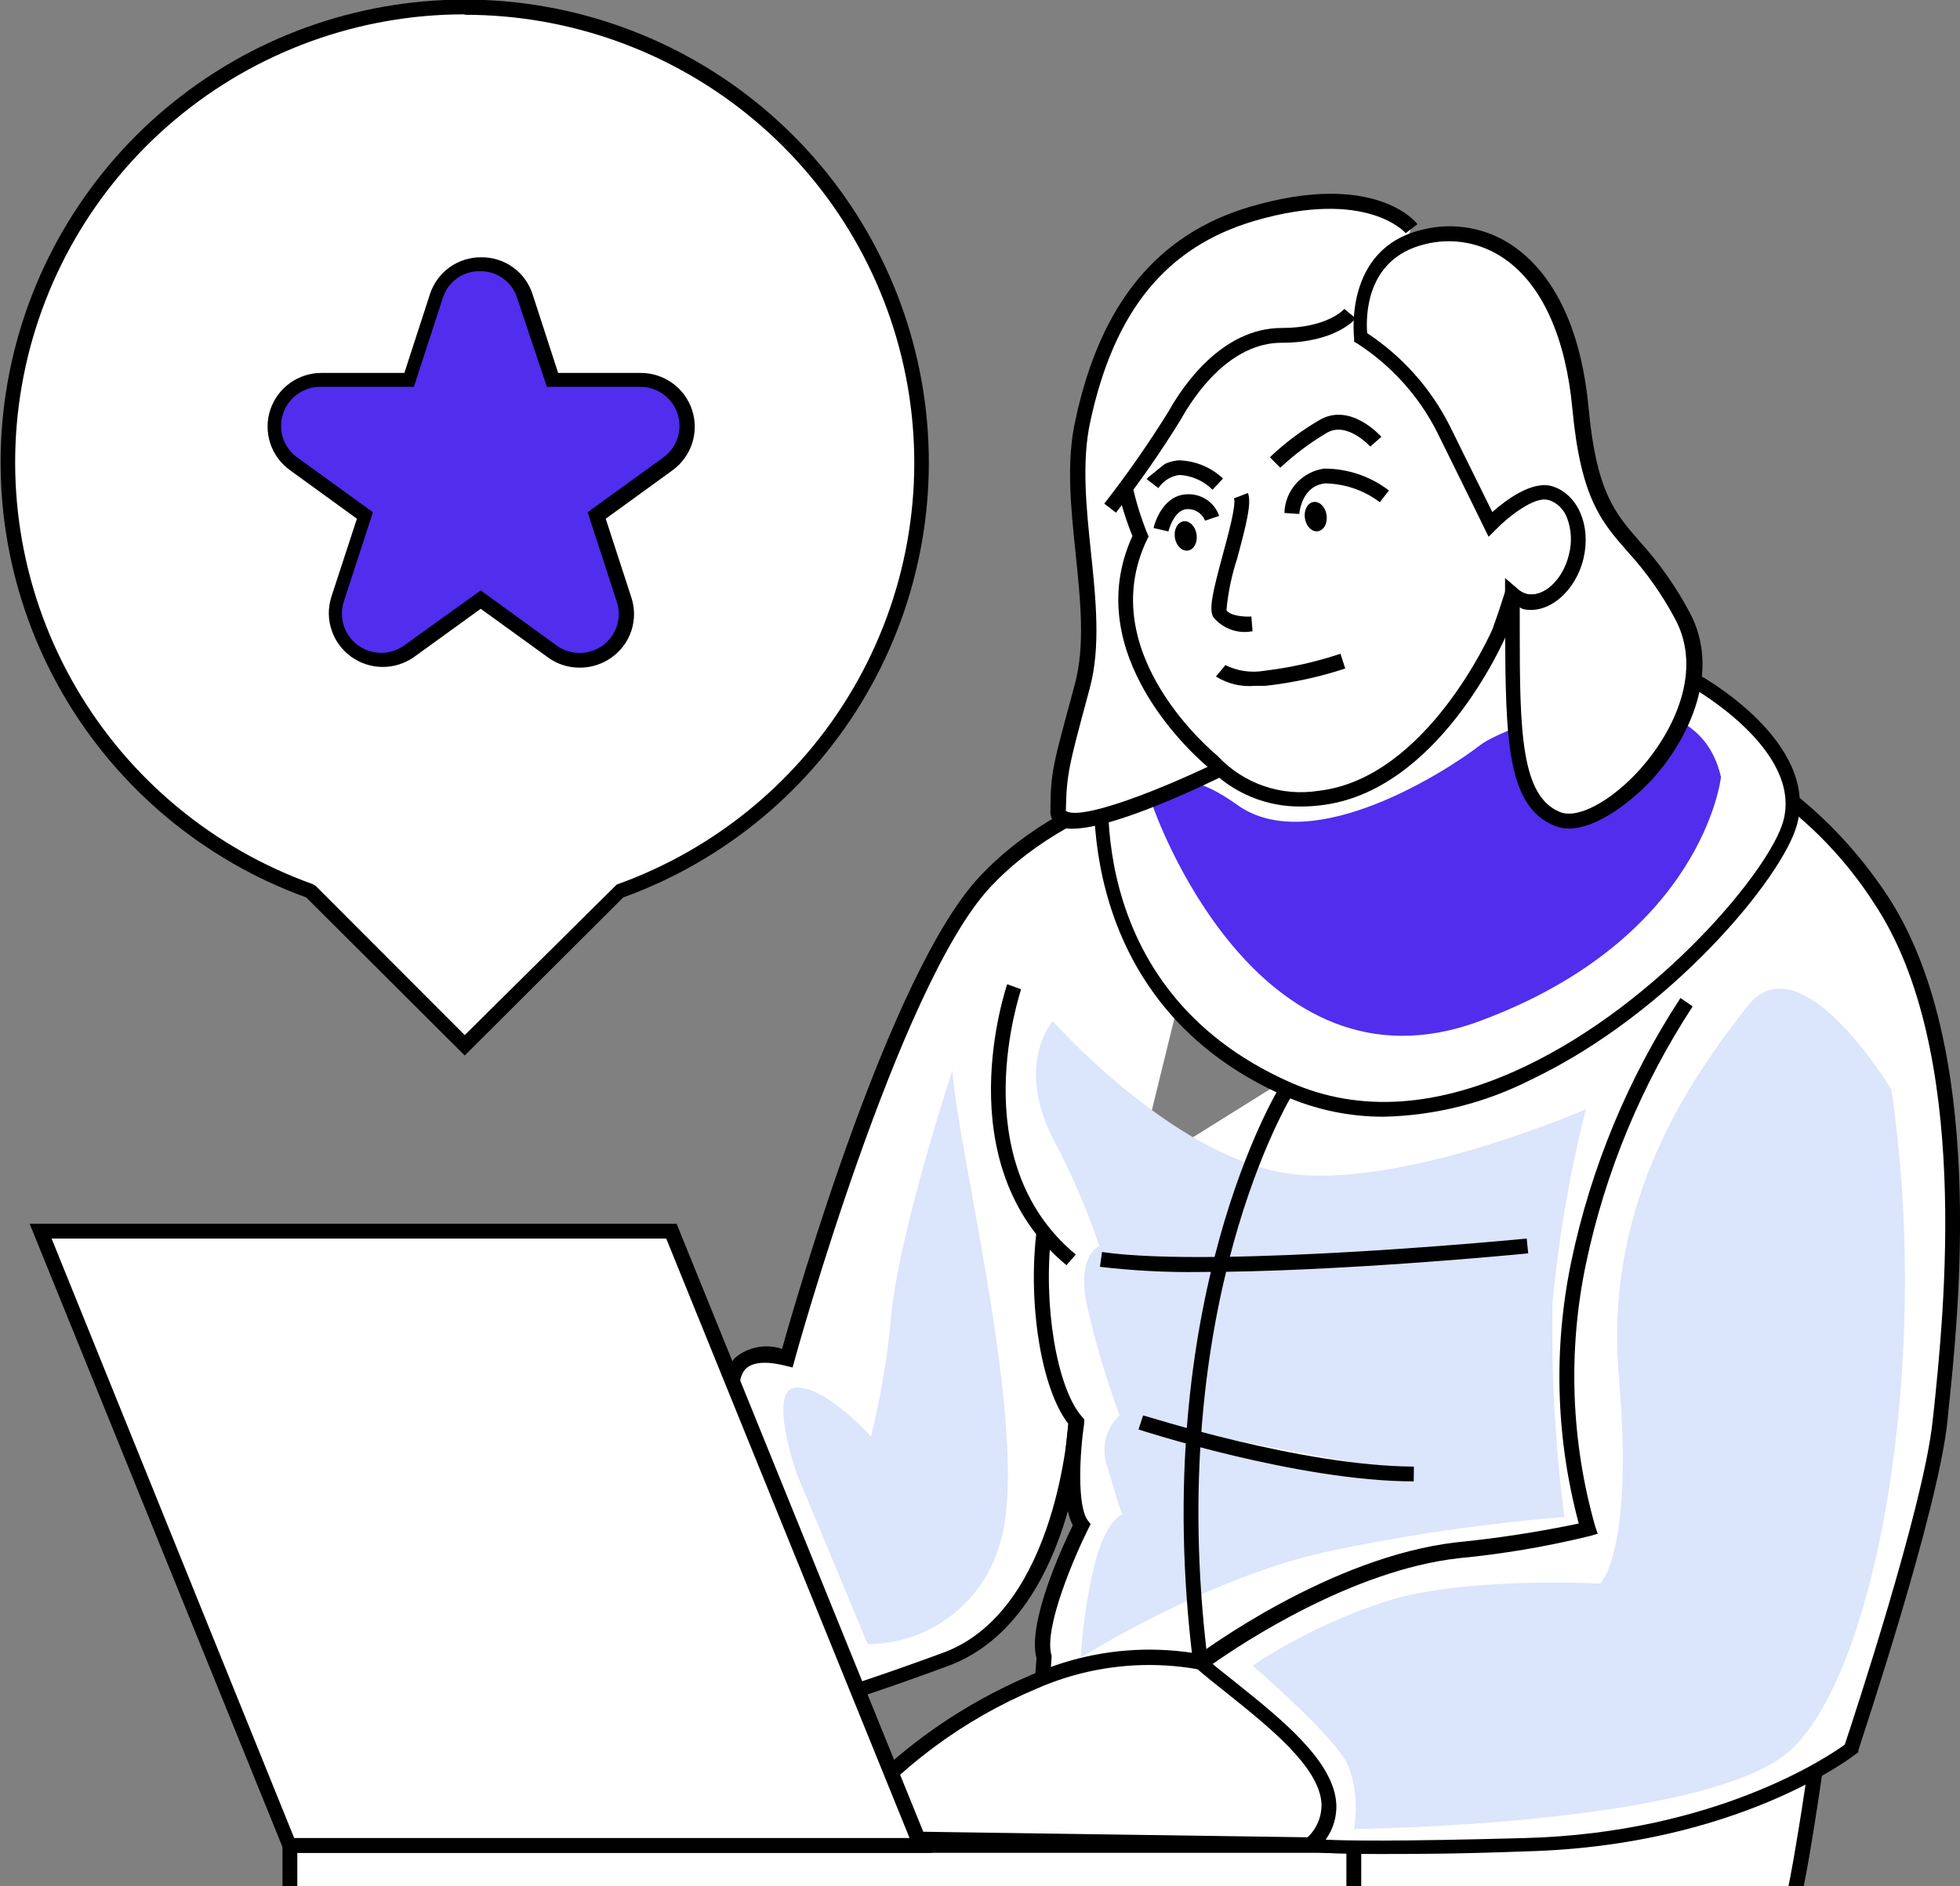 <svg width="400" height="385" viewBox="0 0 400 385" fill="none" xmlns="http://www.w3.org/2000/svg">
<rect x="0" y="0" width="400" height="385" fill="#808080" stroke="none"/>
<g clip-path="url(#clip0_696_49371)">
<path d="M219.519 290.085C219.519 290.085 217.552 328.689 193.584 338.378C171.094 346.776 148.089 353.732 124.709 359.204C122.772 359.204 86.488 271.402 86.488 271.402L149.856 287.58C149.856 287.58 145.62 273.334 160.66 277.198C160.66 277.198 181.631 200.865 200.938 180.13C220.245 159.395 252.383 155.984 252.383 155.984" fill="white"/>
<path d="M124.709 360.652C123.377 360.652 121.683 360.653 85.096 271.916L83.946 269.139L147.92 285.468C147.634 284.025 147.668 282.538 148.018 281.109C148.368 279.681 149.027 278.346 149.947 277.198C151.258 276.081 152.835 275.322 154.527 274.994C156.219 274.667 157.966 274.781 159.601 275.326C162.627 264.551 181.692 198.511 199.819 179.044C219.307 158.097 250.931 154.626 252.262 154.505L252.595 157.523C252.262 157.523 220.729 161.055 202.058 181.126C183.386 201.198 162.355 276.805 162.143 277.711L161.749 279.129L160.297 278.767C157.573 278.073 153.911 277.62 152.126 279.461C150.341 281.302 150.855 285.799 151.309 287.278L152.066 289.814L89.061 273.726C102.406 305.992 121.804 351.9 125.375 357.695C148.343 352.194 170.959 345.32 193.1 337.11C215.857 328.055 218.036 290.568 218.066 290.206H221.093C221.093 291.806 218.793 329.896 194.22 339.766C171.534 348.24 148.313 355.217 124.709 360.652Z" fill="black"/>
<path d="M351.4 164.737C351.4 164.737 386.927 227.939 378.181 300.891C369.436 373.842 365.925 387.062 365.925 387.062H209.23L212.861 338.317C210.561 331.013 220.487 311.153 220.487 311.153C217.007 306.535 219.458 290.025 219.458 290.025C213.799 283.626 211.076 265.879 212.861 251.24" fill="white"/>
<path d="M367.196 388.571H207.717L211.53 338.498C209.563 331.255 216.977 315.288 218.944 311.334C216.19 306.143 217.612 293.919 218.036 290.629C212.589 283.717 209.684 266.302 211.56 251.18L214.586 251.572C212.801 266.09 215.645 283.324 220.82 289.18L221.274 289.723V290.418C220.366 296.454 219.761 307.35 222 310.338L222.575 311.093L222.152 311.938C219.458 317.28 212.861 332.432 214.616 337.955V338.257L211.015 385.644H364.866C365.804 381.177 369.496 361.92 376.82 300.8C385.414 229.207 350.583 166.186 350.22 165.582L352.852 164.103C353.215 164.737 388.531 228.543 379.816 301.163C371.1 373.782 367.711 387.002 367.529 387.545L367.196 388.571Z" fill="black"/>
<path d="M276.29 376.679H59.162V387.062H276.29V376.679Z" fill="white"/>
<path d="M277.803 388.571H57.649V375.17H277.803V388.571ZM60.675 385.553H274.777V378.189H60.675V385.553Z" fill="black"/>
<path d="M261.764 345.229C254 341.098 245.394 338.788 236.6 338.474C227.806 338.16 219.056 339.851 211.015 343.418C194.627 350.08 180.383 361.093 169.829 375.261L278.227 376.83C278.561 370.577 277.211 364.348 274.316 358.791C271.421 353.233 267.087 348.551 261.764 345.229Z" fill="white"/>
<path d="M279.588 378.219L167.045 376.589L168.558 374.295C169.072 373.48 181.994 353.982 210.44 341.879C218.688 338.177 227.681 336.423 236.719 336.753C245.757 337.083 254.597 339.488 262.551 343.78C268.16 347.241 272.718 352.161 275.735 358.01C278.753 363.859 280.116 370.418 279.679 376.981L279.588 378.219ZM172.764 373.661L276.835 375.17C276.869 369.414 275.427 363.744 272.647 358.699C269.866 353.654 265.839 349.402 260.947 346.346C253.382 342.384 245.018 340.174 236.477 339.881C227.937 339.589 219.441 341.221 211.621 344.656C196.479 350.999 183.135 360.96 172.764 373.661Z" fill="black"/>
<path d="M332.184 147.653C353.392 152.318 371.888 165.166 383.629 183.39C404.509 214.599 397.821 271.644 395.885 290.146C393.948 308.648 377.728 356.88 377.728 356.88C377.728 356.88 354.154 375.382 311.152 376.529C268.15 377.675 267.363 376.529 267.363 376.529C279.861 364.214 257.528 350.209 244.848 339.404C244.848 339.404 271.357 319.393 297.262 316.435C306.229 315.65 315.128 314.228 323.892 312.179C318.832 294.495 318.167 275.848 321.955 257.85C325.892 238.912 333.365 220.881 343.986 204.699" fill="white"/>
<path d="M281.223 378.43C267.211 378.43 266.697 377.796 266.364 377.344L265.517 376.287L266.485 375.351C267.527 374.472 268.356 373.369 268.912 372.125C269.467 370.881 269.734 369.529 269.693 368.168C269.3 360.713 259.101 352.564 250.114 345.38C247.965 343.69 245.907 342.03 244.061 340.43L242.639 339.223L244.122 338.076C245.241 337.261 271.357 317.763 297.292 314.805C305.657 313.976 313.971 312.697 322.197 310.972C317.503 293.487 316.985 275.148 320.684 257.428C324.7 238.296 332.253 220.077 342.957 203.703L345.438 205.423C334.97 221.461 327.582 239.3 323.65 258.031C319.946 275.772 320.6 294.142 325.556 311.575L326.071 313.055L324.527 313.507C315.673 315.679 306.671 317.203 297.594 318.065C275.927 320.54 253.473 335.42 247.481 339.645C248.903 340.853 250.507 342.06 252.02 343.297C261.492 350.873 272.265 359.475 272.719 368.259C272.832 370.849 272.065 373.402 270.54 375.502C274.565 375.714 284.915 375.895 311.303 375.17C350.341 374.114 373.43 358.328 376.487 356.095C378.121 351.175 392.616 307.32 394.402 290.116L394.583 288.546C396.732 268.233 402.391 214.297 382.479 184.386C370.95 166.446 352.808 153.751 331.972 149.042L332.426 146.024C333.697 146.205 363.928 151.004 384.93 182.424C405.538 213.24 399.758 267.961 397.579 288.546L397.428 290.146C395.491 308.587 379.876 355.22 379.271 357.212V357.634L378.908 357.906C377.909 358.691 354.456 376.74 311.545 377.887C297.413 378.43 287.82 378.43 281.223 378.43Z" fill="black"/>
<path d="M346.013 139.052C346.013 139.052 369.557 152.06 365.32 167.906C361.083 183.752 307.823 242.306 262.43 222.235C217.037 202.163 224.966 155.199 224.966 155.199C224.966 155.199 247.783 86.353 346.013 139.052Z" fill="white"/>
<path d="M282.463 227.939C275.427 227.967 268.465 226.506 262.037 223.653C216.311 203.37 223.635 155.441 223.725 154.958C226.521 147.567 230.827 140.836 236.37 135.193C241.913 129.55 248.572 125.118 255.924 122.179C279.468 112.792 310.032 118.014 346.709 137.723C347.708 138.297 371.251 151.517 366.742 168.298C363.928 178.892 341.141 206.721 312.423 220.394C303.129 225.116 292.891 227.695 282.463 227.939ZM280.829 120.67C272.719 120.576 264.666 122.031 257.104 124.956C250.213 127.763 243.963 131.932 238.731 137.213C233.499 142.494 229.393 148.776 226.661 155.682C226.388 157.342 219.701 201.59 263.277 220.907C277.44 227.185 293.539 226.098 311.242 217.677C338.75 204.578 361.326 177.383 363.958 167.514C367.802 153.086 345.801 140.651 345.378 140.349C320.866 127.25 299.289 120.67 280.829 120.67Z" fill="black"/>
<path d="M8.261 251.271H137.056L187.926 376.679H59.162L8.261 251.271Z" fill="white"/>
<path d="M190.165 378.189H58.133L6.052 249.792H138.085L190.165 378.189ZM60.039 375.17H185.626L135.966 252.81H10.531L60.039 375.17Z" fill="black"/>
<path d="M206.99 201.258C206.99 201.258 194.19 236.873 218.611 257.096L206.99 201.258Z" fill="white"/>
<path d="M217.643 258.243C192.707 237.598 205.538 201.107 205.538 200.896L208.382 201.922C208.382 202.254 196.278 236.783 219.549 256.07L217.643 258.243Z" fill="black"/>
<path d="M385.989 222.386C385.989 222.386 367.439 191.509 356.635 205.363C345.832 219.217 327.251 244.6 330.368 280.819C333.485 317.039 326.555 323.226 326.555 323.226C326.555 323.226 298.079 321.687 282.161 327.089C272.789 330.213 263.867 334.546 255.621 339.977C255.621 339.977 272.477 354.405 275.14 360.381C276.726 364.506 277.125 368.991 276.29 373.329C276.29 373.329 347.738 372.635 365.108 357.483C382.479 342.332 394.432 279.461 385.989 222.386Z" fill="#DBE5FB"/>
<path d="M323.65 226.4C323.65 226.4 285.036 243.302 261.916 239.379C238.796 235.455 214.859 208.441 214.859 208.441C214.859 208.441 207.142 216.923 214.859 232.346C218.636 239.403 221.815 246.763 224.361 254.349C224.361 254.349 219.731 255.979 221.789 266.241C223.505 273.918 225.739 281.471 228.476 288.848C227.083 290.174 226.106 291.876 225.665 293.747C225.224 295.617 225.339 297.575 225.995 299.382C227.962 306.324 229.021 309.131 229.021 309.131C229.021 309.131 225.692 310.157 223.362 319.423C221.885 325.629 220.954 331.951 220.578 338.317C220.578 338.317 246.149 322.23 270.177 316.857C286.364 313.391 302.76 310.982 319.262 309.644C317.385 295.175 316.576 280.587 316.841 266C318.082 252.644 320.359 239.405 323.65 226.4Z" fill="#DBE5FB"/>
<path d="M244.908 259.631C238.084 259.728 231.26 259.375 224.482 258.575L224.905 255.556C248.358 258.937 310.97 252.87 311.575 252.81L311.878 255.828C309.88 256.039 272.598 259.631 244.908 259.631Z" fill="black"/>
<path d="M232.804 290.357C232.804 290.357 264.911 300.77 288.485 300.861L232.804 290.357Z" fill="white"/>
<path d="M288.516 302.37C264.972 302.37 232.683 291.896 232.35 291.776L233.288 288.908C233.621 288.908 265.487 299.261 288.546 299.351L288.516 302.37Z" fill="black"/>
<path d="M243.517 339.615C234.196 265.396 261.099 221.903 261.371 221.48L263.943 223.08C263.671 223.503 237.343 266.151 246.512 339.223L243.517 339.615Z" fill="black"/>
<path d="M351.218 158.61C351.218 158.61 347.677 191.509 301.922 208.441C256.166 225.374 235.346 164.737 235.346 164.737C235.346 164.737 237.101 153.207 252.444 164.254C267.786 175.301 295.809 156.98 301.952 152.181C308.095 147.382 345.801 134.615 351.218 158.61Z" fill="#512DED"/>
<path d="M194.371 218.462C194.371 218.462 183.931 249.973 181.994 267.539C181.238 276.196 179.822 284.783 177.757 293.225C177.757 293.225 168.861 283.204 162.627 283.204C156.393 283.204 162.627 300.861 162.627 300.861L177.092 335.601C183.056 335.577 188.858 333.66 193.657 330.127C198.456 326.595 202.002 321.63 203.783 315.952C210.985 295.518 195.521 235.817 194.371 218.462Z" fill="#DBE5FB"/>
<path d="M287.91 46.783C287.91 46.783 279.921 36.551 255.379 43.765C232.683 50.435 224.482 68.847 220.82 86.02C217.158 103.194 225.027 124.352 220.82 140.168C216.614 155.984 216.039 157.674 215.887 165.672C215.736 173.671 251.445 155.954 251.445 155.954" fill="white"/>
<path d="M218.914 169.143C217.863 169.196 216.818 168.967 215.887 168.479C215.381 168.164 214.971 167.716 214.704 167.183C214.437 166.65 214.323 166.055 214.374 165.461C214.374 157.614 215.01 155.773 218.853 141.526L219.367 139.595C221.456 131.808 220.517 122.662 219.519 113.004C218.52 103.345 217.552 94.14 219.519 85.538C224.603 61.935 236.223 47.779 255.137 42.195C280.375 34.8 288.909 45.214 289.272 45.757L286.881 47.598C286.881 47.598 279.074 38.332 255.984 45.093C238.009 50.405 227.357 63.444 222.484 86.171C220.729 94.321 221.698 103.647 222.636 112.672C223.634 122.209 224.663 132.049 222.424 140.379L221.909 142.311C218.157 156.225 217.673 158.036 217.522 165.522C220.548 167.574 237.071 161.266 250.809 154.414L252.171 157.101C245.877 160.3 227.326 169.143 218.914 169.143Z" fill="black"/>
<path d="M229.566 99.482C230.359 102.894 231.431 106.236 232.773 109.473C220.911 134.162 247.481 155.38 247.481 155.38C250.227 158.314 253.65 160.535 257.452 161.85C261.255 163.165 265.321 163.534 269.299 162.926C292.601 160.3 306.007 129.031 306.007 129.031C306.975 126.405 307.823 123.839 308.609 121.334C309.349 122.004 310.243 122.481 311.212 122.723C315.57 123.749 320.29 119.704 321.713 113.668C323.135 107.631 320.775 101.776 316.417 100.75C315.339 100.445 314.197 100.445 313.118 100.75C316.508 71.835 304.433 54.872 284.37 51.703" fill="white"/>
<path d="M265.819 164.616C262.188 164.701 258.58 164.019 255.231 162.615C251.883 161.21 248.87 159.115 246.391 156.467C244.394 154.777 220.003 133.739 231.109 109.412C229.848 106.297 228.836 103.088 228.083 99.814L231.109 99.12C231.847 102.447 232.859 105.708 234.135 108.869L234.408 109.503L234.105 110.106C222.878 133.468 248.147 153.992 248.389 154.203L248.631 154.445C251.213 157.181 254.427 159.247 257.992 160.462C261.557 161.677 265.366 162.005 269.088 161.417C291.239 158.912 304.464 128.729 304.585 128.427C305.432 126.103 306.279 123.598 307.127 120.882L307.823 118.678L309.578 120.187C310.123 120.698 310.789 121.062 311.515 121.244C314.965 122.028 318.989 118.376 320.2 113.155C320.839 110.688 320.702 108.086 319.806 105.7C319.516 104.838 319.024 104.057 318.372 103.422C317.719 102.787 316.925 102.316 316.054 102.048C315.218 101.872 314.351 101.924 313.542 102.198L311.303 102.893L311.575 100.569C314.601 74.099 304.433 56.381 284.098 53.182L284.582 50.164C306.158 53.574 317.355 71.744 314.844 98.909C315.504 98.879 316.166 98.94 316.811 99.09C318.162 99.453 319.404 100.14 320.428 101.093C321.451 102.045 322.225 103.233 322.681 104.553C323.811 107.513 324.001 110.747 323.226 113.819C321.592 120.731 316.054 125.349 310.879 124.171C310.4 124.046 309.933 123.874 309.487 123.658C308.821 125.711 308.156 127.643 307.46 129.514C306.885 130.902 293.418 161.689 269.481 164.375C268.266 164.528 267.044 164.609 265.819 164.616Z" fill="black"/>
<path d="M274.05 134.766C268.899 136.485 263.586 137.678 258.193 138.327C251.475 138.81 249.115 136.818 249.115 136.818" fill="white"/>
<path d="M256.136 139.987C253.335 140.248 250.527 139.58 248.146 138.086L250.083 135.761C252.556 136.983 255.355 137.385 258.072 136.908C263.342 136.281 268.534 135.118 273.566 133.438L274.535 136.456C269.245 138.192 263.789 139.376 258.254 139.987C257.528 139.987 256.801 139.987 256.136 139.987Z" fill="black"/>
<path d="M255.5 127.431C255.5 127.431 250.356 127.824 248.933 125.288C247.511 122.753 254.532 104.583 253.261 101.142" fill="white"/>
<path d="M254.713 128.97C253.371 129.084 252.021 128.868 250.782 128.342C249.542 127.816 248.451 126.995 247.602 125.952C246.694 124.322 247.45 121.002 249.539 113.245C250.658 109.141 252.323 102.983 251.838 101.716L254.683 100.629C255.47 102.681 254.35 107.058 252.474 114.03C251.354 117.439 250.624 120.962 250.295 124.534C250.961 125.711 254.078 125.952 255.379 125.831L255.621 128.85L254.713 128.97Z" fill="black"/>
<path d="M263.641 104.824C263.641 104.824 264.306 97.731 270.359 97.188C274.735 97.227 278.982 98.678 282.463 101.323" fill="white"/>
<path d="M265.154 104.915L262.127 104.704C262.184 102.485 263.026 100.359 264.505 98.701C265.985 97.043 268.005 95.962 270.207 95.649C274.999 95.635 279.661 97.206 283.462 100.116L281.586 102.5C278.383 100.084 274.495 98.743 270.48 98.667C265.638 99.12 265.184 104.674 265.154 104.915Z" fill="black"/>
<path d="M280.829 90.155C280.829 90.155 275.442 84.119 270.147 87.137C266.591 89.237 263.282 91.728 260.281 94.562" fill="white"/>
<path d="M261.28 95.468L259.162 93.325C262.252 90.392 265.674 87.83 269.36 85.689C275.624 82.127 281.646 88.888 281.919 89.159L279.649 91.151C279.649 91.151 274.958 85.96 270.843 88.314C267.402 90.343 264.196 92.742 261.28 95.468Z" fill="black"/>
<path d="M248.51 98.879C248.51 98.879 240.854 91.454 235.225 98.879H248.51Z" fill="white"/>
<path d="M247.45 99.965C245.663 98.164 243.269 97.088 240.732 96.947C239.858 97.054 239.019 97.349 238.271 97.813C237.524 98.277 236.887 98.898 236.405 99.633L234.014 97.792C234.749 96.714 235.713 95.812 236.837 95.149C237.962 94.487 239.22 94.08 240.521 93.959C243.903 94.034 247.137 95.356 249.599 97.671L247.45 99.965Z" fill="black"/>
<path d="M247.42 105.79C247.042 104.743 246.333 103.847 245.399 103.238C244.466 102.628 243.359 102.337 242.245 102.41C238.221 102.621 236.98 108.114 236.98 108.114" fill="white"/>
<path d="M238.463 108.476L235.437 107.782C235.437 107.511 237.01 101.172 242.094 100.901C243.545 100.789 244.992 101.161 246.208 101.959C247.425 102.756 248.34 103.934 248.812 105.307L245.937 106.273C245.647 105.544 245.134 104.925 244.472 104.503C243.809 104.08 243.031 103.876 242.245 103.919C239.522 104.07 238.463 108.416 238.463 108.476Z" fill="black"/>
<path d="M242.432 112.378C243.655 112.195 244.445 110.71 244.197 109.061C243.949 107.413 242.756 106.225 241.533 106.408C240.31 106.591 239.52 108.076 239.768 109.725C240.016 111.373 241.209 112.561 242.432 112.378Z" fill="black"/>
<path d="M268.967 108.435C270.19 108.252 270.98 106.767 270.732 105.118C270.484 103.47 269.291 102.282 268.068 102.465C266.845 102.649 266.055 104.133 266.303 105.782C266.551 107.43 267.744 108.618 268.967 108.435Z" fill="black"/>
<path d="M275.594 64.017C275.594 64.017 271.962 68.454 261.613 68.454C251.263 68.454 243.668 77.781 239.734 84.783C235.698 91.345 231.293 97.673 226.54 103.738" fill="white"/>
<path d="M227.75 104.643L225.359 102.802C230.045 96.788 234.409 90.532 238.432 84.058C241.307 78.897 249.296 66.945 261.583 66.945C270.934 66.945 274.323 63.112 274.353 63.051L276.683 64.983C276.532 65.195 272.507 69.963 261.552 69.963C250.87 69.963 243.637 80.859 241.035 85.538C236.965 92.147 232.53 98.525 227.75 104.643Z" fill="black"/>
<path d="M343.259 125.681C332.94 106.303 325.102 110.77 322.439 83.425C319.776 56.079 305.311 44.882 290.301 48.473C275.291 52.065 277.622 68.907 277.622 68.907C284.841 73.462 290.695 79.875 294.568 87.469C300.772 99.995 304.131 106.907 304.131 106.907C304.131 106.907 311.848 99.12 316.447 100.599C321.047 102.078 323.196 107.39 321.743 113.517C320.291 119.644 315.691 123.749 311.242 122.572C310.273 122.33 309.379 121.853 308.64 121.183C308.942 146.748 307.944 163.077 317.9 167.031C327.856 170.985 353.609 145.088 343.259 125.681Z" fill="white"/>
<path d="M320.17 169.114C319.195 169.12 318.228 168.935 317.325 168.57C307.399 164.646 307.308 150.461 307.157 128.82C307.157 126.435 307.157 123.93 307.157 121.334V117.984L309.729 120.187C310.274 120.698 310.941 121.062 311.666 121.244C315.116 122.028 319.141 118.376 320.351 113.155C321.562 107.933 319.685 103.194 316.084 102.017C313.27 101.142 307.611 105.639 305.311 108.054L303.798 109.563L302.86 107.662C302.86 107.662 299.501 100.75 293.297 88.224C289.57 80.849 283.94 74.598 276.986 70.114L276.351 69.752V69.028C276.351 68.847 274.051 50.767 290.18 46.904C293.423 46.071 296.809 45.961 300.099 46.582C303.389 47.203 306.501 48.539 309.215 50.496C315.025 54.661 322.348 63.716 324.194 83.183C325.798 100.388 329.52 104.674 334.665 110.559C338.646 114.936 342.062 119.793 344.833 125.017C351.158 136.818 345.014 150.37 337.177 159.093C332.153 164.405 325.496 169.114 320.17 169.114ZM310.153 123.99C310.153 125.62 310.153 127.22 310.153 128.789C310.153 149.163 310.395 162.594 318.414 165.763C322.016 167.212 328.824 163.53 334.665 157.07C341.807 149.072 347.466 136.848 341.898 126.405C339.234 121.38 335.939 116.715 332.093 112.521C326.797 106.485 322.591 101.625 320.896 83.455C319.564 69.118 314.843 58.283 307.157 52.91C304.794 51.227 302.089 50.084 299.233 49.563C296.377 49.041 293.441 49.154 290.634 49.892C278.529 52.91 278.771 64.983 279.014 68.002C286.191 72.736 292.002 79.26 295.869 86.926L304.554 104.523C307.217 102.138 312.725 97.973 316.841 99.271C322.015 100.931 324.739 107.239 323.166 113.97C321.592 120.701 315.993 125.5 310.819 124.322L310.153 123.99Z" fill="black"/>
<path d="M187.926 94.472C187.917 77.452 183.223 60.761 174.356 46.218C165.49 31.676 152.791 19.841 137.643 12.003C122.496 4.164 105.481 0.624 88.455 1.768C71.429 2.912 55.045 8.696 41.088 18.489C27.131 28.283 16.138 41.71 9.307 57.307C2.476 72.904 0.069 90.072 2.349 106.939C4.628 123.807 11.507 139.726 22.235 152.963C32.963 166.199 47.128 176.243 63.187 182.001L94.84 213.422L126.373 181.971C144.408 175.467 159.993 163.577 171.008 147.919C182.022 132.262 187.93 113.599 187.926 94.472Z" fill="white"/>
<path d="M94.84 215.444L62.491 183.178C41.557 175.591 23.973 160.889 12.829 141.655C1.685 122.421 -2.306 99.885 1.556 78.007C5.418 56.129 16.886 36.307 33.947 22.026C51.007 7.744 72.567 -0.084 94.84 -0.084C117.113 -0.084 138.674 7.744 155.734 22.026C172.794 36.307 184.263 56.129 188.125 78.007C191.987 99.885 187.995 122.421 176.851 141.655C165.707 160.889 148.124 175.591 127.19 183.178L94.84 215.444ZM94.84 2.928C73.242 2.915 52.333 10.507 35.798 24.366C19.262 38.224 8.163 57.459 4.455 78.681C0.747 99.903 4.669 121.749 15.53 140.369C26.391 158.989 43.493 173.187 63.822 180.462L64.397 180.794L94.84 211.279L125.859 180.553C146.188 173.278 163.29 159.079 174.151 140.459C185.012 121.839 188.934 99.993 185.226 78.771C181.518 57.55 170.418 38.314 153.883 24.456C137.348 10.598 116.438 3.006 94.84 3.018V2.928Z" fill="black"/>
<path d="M107.157 60.546L112.695 77.6H130.67C132.678 77.597 134.635 78.229 136.26 79.404C137.885 80.579 139.096 82.238 139.717 84.142C140.339 86.046 140.34 88.097 139.721 90.002C139.101 91.906 137.893 93.566 136.269 94.743L121.713 105.277L127.281 122.33C127.907 124.237 127.91 126.293 127.29 128.202C126.67 130.111 125.458 131.774 123.829 132.952C122.201 134.13 120.239 134.762 118.227 134.757C116.215 134.752 114.257 134.11 112.634 132.924L98.109 122.391L83.553 132.924C81.929 134.098 79.975 134.729 77.97 134.728C75.965 134.727 74.012 134.093 72.39 132.917C70.768 131.742 69.561 130.085 68.94 128.183C68.32 126.281 68.319 124.233 68.936 122.33L74.474 105.277L59.949 94.743C58.325 93.566 57.116 91.906 56.497 90.002C55.877 88.097 55.878 86.046 56.5 84.142C57.122 82.238 58.332 80.579 59.958 79.404C61.583 78.229 63.539 77.597 65.547 77.6H83.492L89.06 60.546C89.675 58.635 90.883 56.967 92.509 55.784C94.135 54.601 96.096 53.963 98.109 53.963C100.122 53.963 102.082 54.601 103.709 55.784C105.335 56.967 106.542 58.635 107.157 60.546Z" fill="#512DED"/>
<path d="M118.233 136.275C115.899 136.277 113.627 135.525 111.757 134.132L98.109 124.262L84.461 134.132C82.579 135.452 80.33 136.152 78.029 136.133C75.729 136.114 73.492 135.377 71.633 134.025C69.773 132.674 68.385 130.775 67.663 128.597C66.94 126.418 66.92 124.068 67.605 121.878L72.84 105.881L59.192 95.981C57.297 94.626 55.883 92.704 55.156 90.494C54.428 88.284 54.425 85.9 55.147 83.688C55.868 81.476 57.276 79.55 59.168 78.19C61.059 76.829 63.336 76.105 65.668 76.121H82.524L87.729 60.094C88.435 57.876 89.837 55.943 91.727 54.579C93.617 53.215 95.897 52.493 98.23 52.518C100.559 52.495 102.834 53.218 104.719 54.582C106.604 55.946 108 57.879 108.7 60.094L113.905 76.121H130.791C133.114 76.125 135.376 76.861 137.254 78.224C139.132 79.586 140.53 81.506 141.248 83.709C141.966 85.912 141.968 88.285 141.253 90.489C140.538 92.693 139.143 94.615 137.267 95.981L123.619 105.881L128.824 121.878C129.571 124.086 129.585 126.475 128.866 128.693C128.147 130.91 126.732 132.838 124.83 134.192C122.911 135.573 120.599 136.303 118.233 136.275ZM98.109 120.519L113.542 131.717C114.917 132.732 116.582 133.279 118.291 133.28C120.001 133.28 121.666 132.733 123.042 131.72C124.417 130.706 125.43 129.28 125.931 127.649C126.433 126.019 126.397 124.271 125.828 122.662L119.927 104.553L135.361 93.385C136.731 92.398 137.752 91.003 138.277 89.401C138.802 87.799 138.803 86.072 138.282 84.468C137.761 82.865 136.743 81.468 135.375 80.477C134.008 79.487 132.36 78.955 130.67 78.958H111.605L105.553 60.848C105.055 59.236 104.045 57.828 102.675 56.837C101.305 55.846 99.649 55.326 97.957 55.355C96.264 55.321 94.606 55.839 93.236 56.831C91.865 57.822 90.856 59.233 90.362 60.848L84.461 78.958H65.396C63.703 78.949 62.051 79.476 60.679 80.464C59.306 81.452 58.283 82.849 57.758 84.454C57.233 86.059 57.233 87.788 57.757 89.394C58.281 90.999 59.303 92.397 60.675 93.385L76.108 104.553L70.207 122.662C69.653 124.272 69.629 126.017 70.137 127.642C70.645 129.267 71.66 130.688 73.034 131.698C74.408 132.708 76.069 133.254 77.776 133.258C79.483 133.261 81.146 132.722 82.524 131.717L98.109 120.519Z" fill="black"/>
</g>
<defs>
<clipPath id="clip0_696_49371">
<rect width="400" height="388.571" fill="white"/>
</clipPath>
</defs>
</svg>
